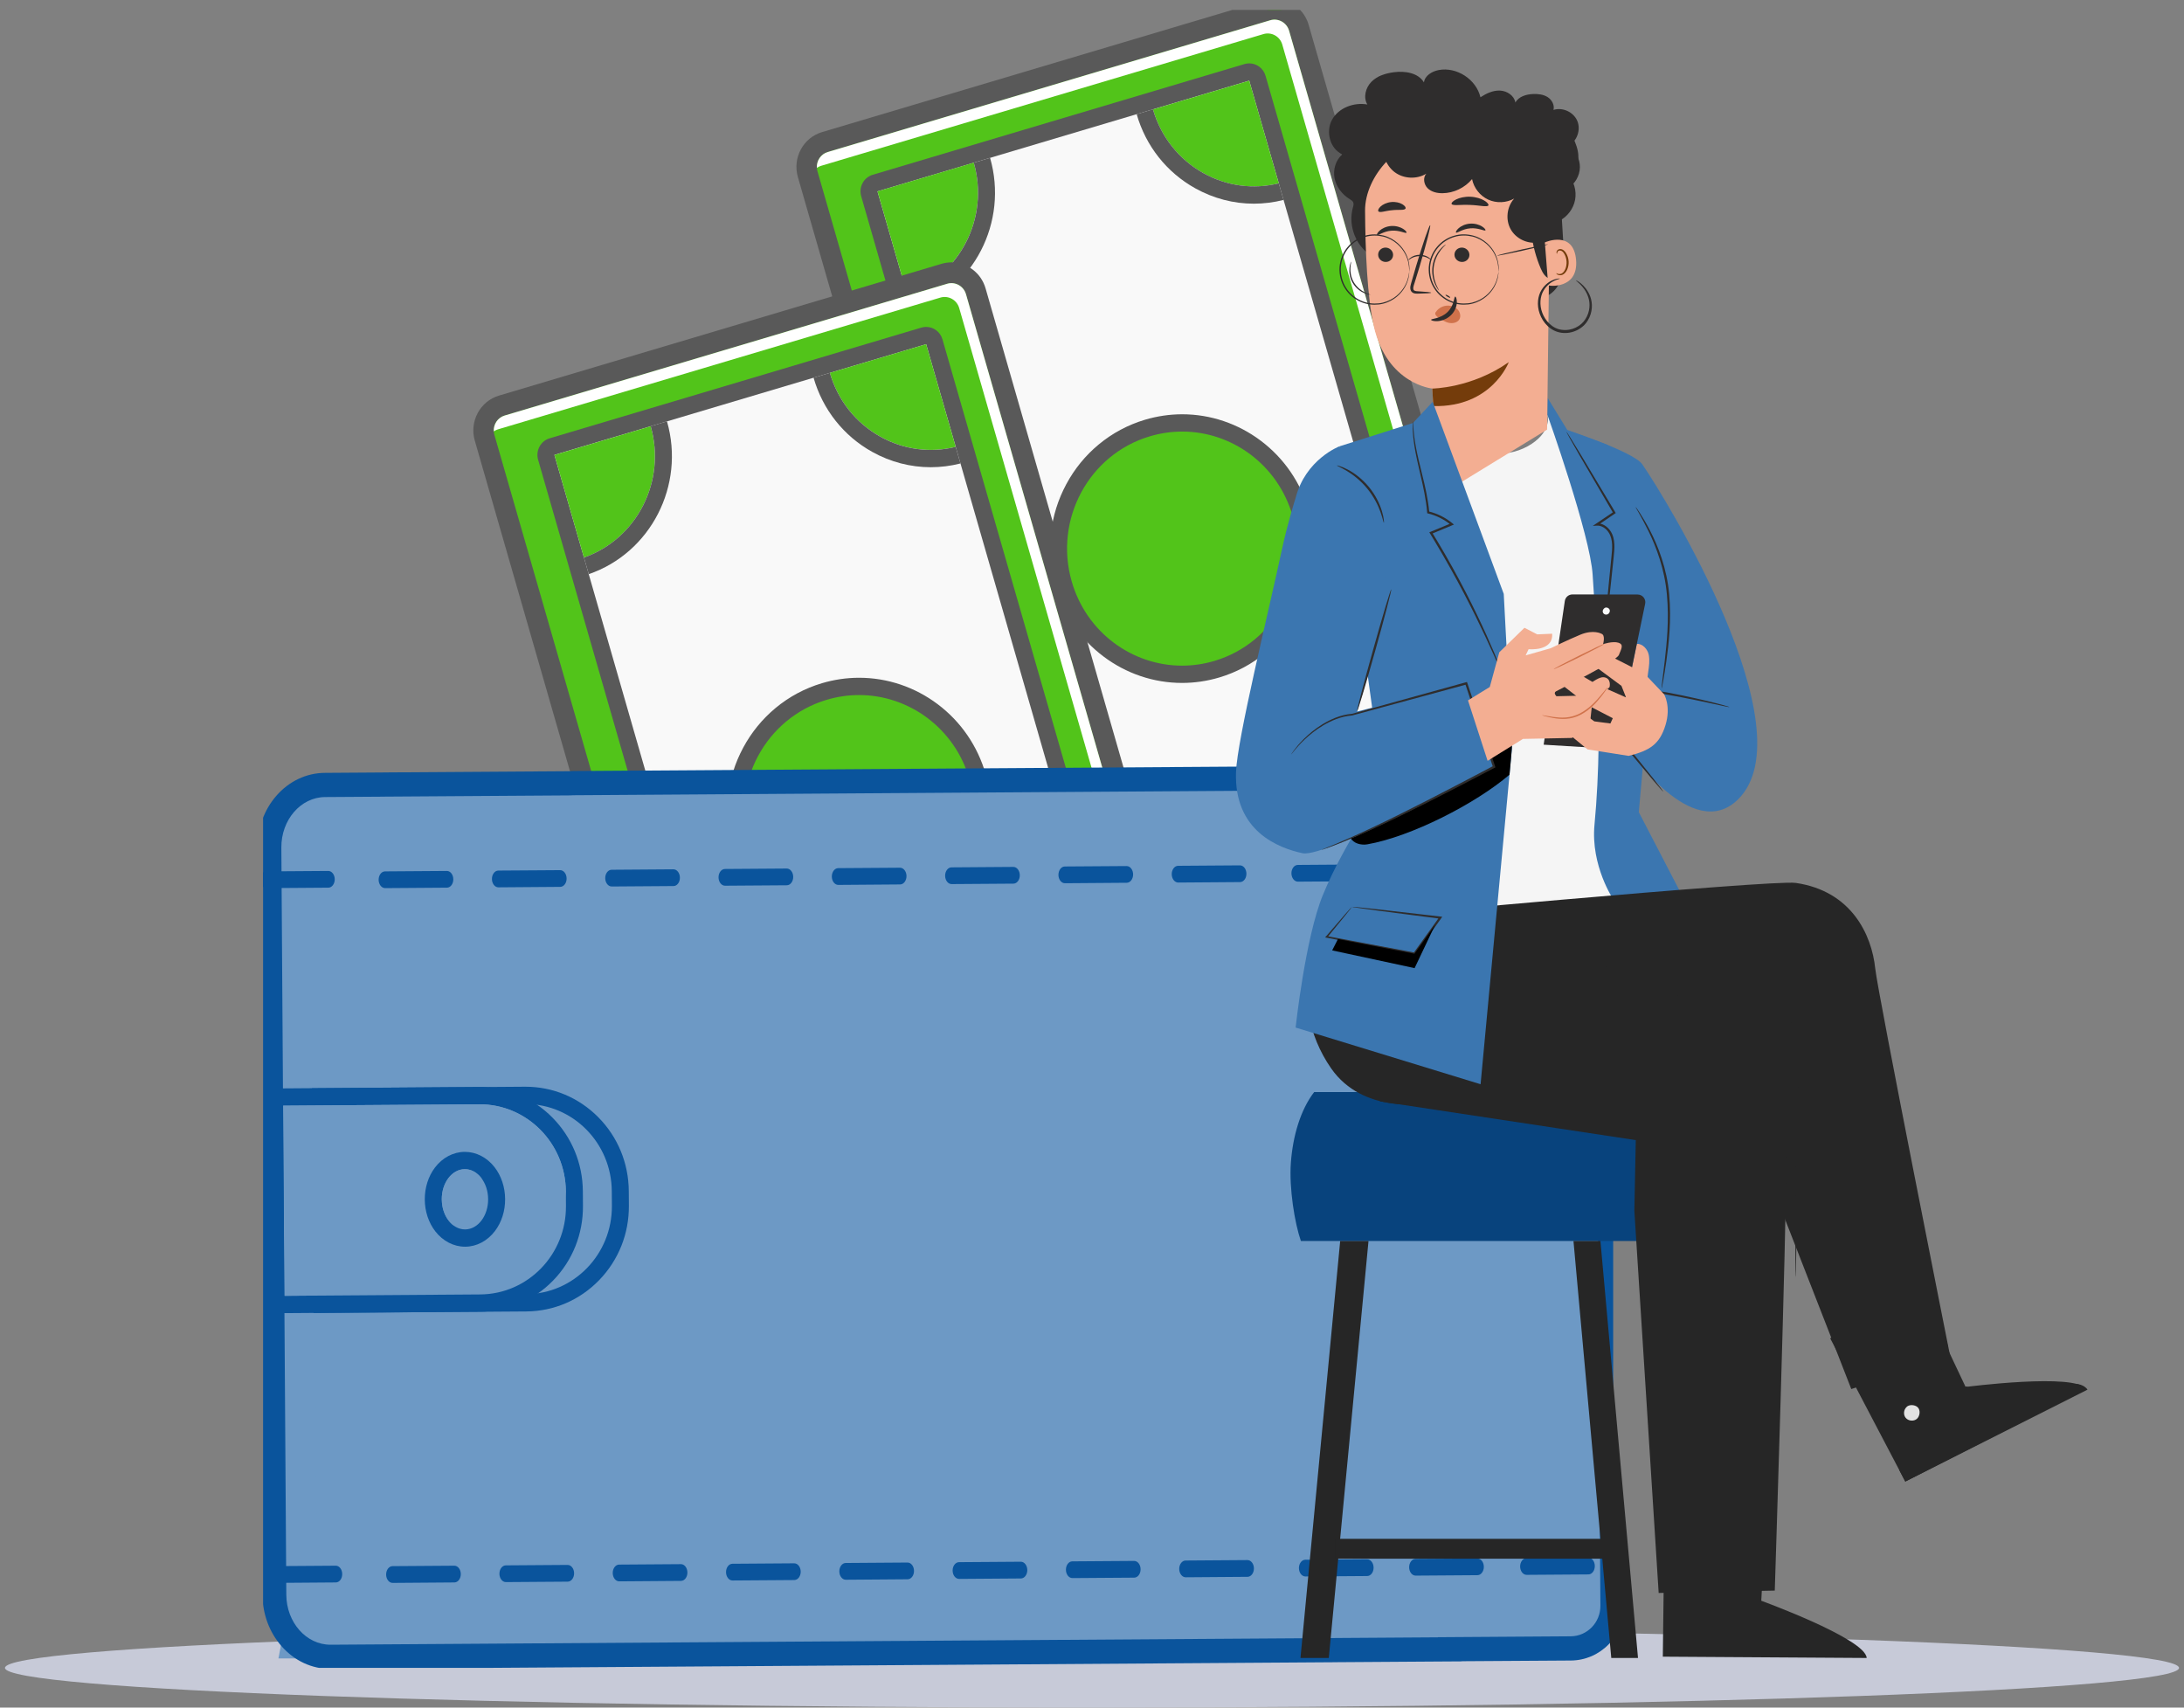 <svg width="220" height="172" viewBox="0 0 220 172" fill="none" xmlns="http://www.w3.org/2000/svg">
<rect x="0" y="0" width="220" height="172" fill="#808080" stroke="none"/>
<path d="M219.5 168C219.5 170.209 170.475 172 110 172C49.525 172 0.5 170.209 0.5 168C0.5 165.791 49.525 164 110 164C170.475 164 219.5 165.791 219.5 168Z" fill="#C7CAD8"/>
<g clip-path="url(#clip0_658_43892)">
<path d="M110.963 164.752C112.957 163.091 114.229 160.567 114.229 157.741C114.229 152.739 110.242 148.684 105.323 148.684C100.404 148.684 96.416 152.739 96.416 157.741C96.416 160.567 97.689 163.091 99.683 164.752C101.37 164.723 103.288 164.707 105.323 164.707C107.357 164.707 109.276 164.723 110.963 164.752Z" fill="#BBF97A"/>
<path d="M92.26 98.144C92.157 98.039 92.157 97.868 92.26 97.763C92.364 97.657 92.532 97.657 92.635 97.763C92.739 97.868 92.739 98.039 92.635 98.144C92.532 98.249 92.364 98.249 92.26 98.144Z" fill="#6C4B41"/>
<path d="M120.763 98.274C120.763 98.446 120.626 98.585 120.457 98.585C120.288 98.585 120.151 98.446 120.151 98.274C120.151 98.102 120.288 97.963 120.457 97.963C120.626 97.963 120.763 98.102 120.763 98.274Z" fill="#6C4B41"/>
<path d="M120.948 87.367C120.998 87.501 120.932 87.651 120.8 87.702C120.668 87.753 120.521 87.685 120.471 87.551C120.421 87.417 120.487 87.267 120.619 87.216C120.75 87.165 120.898 87.233 120.948 87.367Z" fill="#6C4B41"/>
<path d="M119.648 85.162C119.707 85.102 119.67 84.96 119.565 84.798C119.534 84.75 119.534 84.689 119.565 84.641C119.67 84.479 119.707 84.337 119.648 84.277C119.589 84.217 119.449 84.254 119.29 84.361C119.243 84.392 119.182 84.392 119.135 84.361C118.976 84.254 118.836 84.217 118.777 84.277C118.718 84.337 118.755 84.479 118.86 84.641C118.891 84.689 118.891 84.75 118.86 84.798C118.755 84.96 118.718 85.102 118.777 85.162C118.836 85.222 118.976 85.184 119.135 85.078C119.182 85.047 119.243 85.047 119.29 85.078C119.449 85.184 119.589 85.222 119.648 85.162Z" fill="#6C4B41"/>
<path d="M91.291 96.206C91.359 96.206 91.418 96.103 91.449 95.949C91.459 95.903 91.494 95.868 91.538 95.858C91.69 95.826 91.792 95.766 91.792 95.697C91.792 95.628 91.69 95.568 91.538 95.536C91.494 95.526 91.459 95.491 91.449 95.445C91.418 95.291 91.359 95.188 91.291 95.188C91.223 95.188 91.164 95.291 91.132 95.445C91.123 95.491 91.088 95.526 91.043 95.536C90.892 95.568 90.79 95.628 90.79 95.697C90.79 95.766 90.892 95.826 91.043 95.858C91.088 95.868 91.123 95.903 91.132 95.949C91.164 96.103 91.223 96.206 91.291 96.206Z" fill="#6C4B41"/>
<path d="M95.106 80.884C94.984 80.694 95.037 80.439 95.224 80.315C95.411 80.191 95.662 80.245 95.784 80.435C95.906 80.626 95.853 80.88 95.665 81.004C95.478 81.129 95.228 81.075 95.106 80.884Z" fill="#6C4B41"/>
<path d="M93.227 82.709C93.257 82.564 93.397 82.471 93.54 82.502C93.683 82.533 93.774 82.675 93.744 82.821C93.714 82.966 93.573 83.059 93.431 83.028C93.288 82.998 93.196 82.855 93.227 82.709Z" fill="#6C4B41"/>
<path d="M110.308 111.424C109.179 111.424 108.169 110.654 107.853 109.554L81.357 17.535C80.961 16.159 81.741 14.712 83.094 14.308L127.667 1.036C127.901 0.966 128.143 0.93 128.385 0.93C129.514 0.93 130.522 1.699 130.84 2.8L157.335 94.818C157.526 95.484 157.453 96.188 157.123 96.797C156.796 97.407 156.255 97.85 155.599 98.045L111.026 111.319C110.792 111.389 110.55 111.424 110.308 111.424Z" fill="#52C41A"/>
<path d="M128.385 1.975C129.047 1.975 129.657 2.415 129.854 3.095L156.349 95.113C156.586 95.937 156.121 96.802 155.31 97.043L110.737 110.317C110.594 110.36 110.448 110.379 110.306 110.379C109.644 110.379 109.034 109.939 108.837 109.259L82.343 17.243C82.105 16.419 82.57 15.552 83.381 15.311L127.955 2.038C128.098 1.995 128.244 1.975 128.385 1.975ZM128.385 -0.115C128.045 -0.115 127.706 -0.064 127.378 0.034L82.805 13.306C80.908 13.871 79.816 15.901 80.371 17.831L106.867 109.848C107.088 110.619 107.542 111.279 108.177 111.757C108.79 112.216 109.547 112.47 110.306 112.47C110.646 112.47 110.985 112.419 111.315 112.321L155.888 99.047C157.785 98.483 158.875 96.453 158.32 94.524L131.826 2.506C131.603 1.735 131.15 1.076 130.514 0.599C129.901 0.14 129.146 -0.115 128.385 -0.115Z" fill="#595959"/>
<path d="M156.348 95.114L129.853 3.095C129.614 2.271 128.764 1.797 127.955 2.04L83.381 15.312C82.68 15.522 82.24 16.195 82.286 16.908C82.411 16.823 82.545 16.751 82.696 16.707L127.27 3.433C128.079 3.192 128.93 3.663 129.168 4.489L155.663 96.507C155.696 96.618 155.712 96.731 155.719 96.843C156.264 96.476 156.542 95.785 156.348 95.114Z" fill="white"/>
<path d="M112.854 105.099C112.711 105.099 112.569 105.065 112.441 104.993C112.242 104.883 112.094 104.696 112.032 104.474L87.57 19.519C87.437 19.057 87.697 18.575 88.15 18.441L125.597 7.29C125.675 7.266 125.758 7.254 125.838 7.254C125.98 7.254 126.121 7.291 126.248 7.361C126.447 7.472 126.596 7.658 126.66 7.88L151.119 92.834C151.184 93.056 151.158 93.294 151.049 93.497C150.94 93.698 150.757 93.85 150.54 93.915L113.094 105.066C113.015 105.09 112.935 105.099 112.854 105.099Z" fill="#F9F9F9"/>
<path d="M125.838 8.125L150.301 93.078L112.854 104.229L88.392 19.276L125.838 8.125ZM125.84 6.383C125.68 6.383 125.518 6.406 125.358 6.453L87.912 17.604C87.475 17.734 87.108 18.035 86.891 18.44C86.672 18.845 86.622 19.321 86.75 19.765L111.211 104.719C111.43 105.477 112.112 105.971 112.853 105.971C113.013 105.971 113.174 105.948 113.336 105.901L150.781 94.75C151.216 94.62 151.585 94.319 151.802 93.914C152.02 93.508 152.07 93.033 151.944 92.59L127.481 7.635C127.262 6.875 126.58 6.383 125.84 6.383Z" fill="#595959"/>
<path d="M140.602 95.966L150.299 93.079L147.321 82.738C142.005 84.6 139.004 90.421 140.602 95.966Z" fill="#52C41A"/>
<path d="M140.601 95.967C139.004 90.421 142.005 84.6 147.32 82.739L146.84 81.064C140.617 83.199 137.096 89.991 138.958 96.458L140.601 95.967Z" fill="#595959"/>
<path d="M117.462 94.908C115.88 94.027 114.14 93.58 112.384 93.58C111.547 93.58 110.706 93.683 109.875 93.889L112.853 104.229L122.551 101.342C121.755 98.575 119.948 96.29 117.462 94.908Z" fill="#52C41A"/>
<path d="M118.282 93.38C115.543 91.856 112.407 91.449 109.393 92.215L109.876 93.889C110.706 93.683 111.548 93.58 112.385 93.58C114.141 93.58 115.878 94.027 117.462 94.908C119.948 96.29 121.755 98.575 122.551 101.34L124.194 100.852C123.269 97.64 121.17 94.987 118.282 93.38Z" fill="#595959"/>
<path d="M121.229 17.448C123.568 18.749 126.244 19.104 128.816 18.469L125.838 8.127L116.14 11.015C116.936 13.78 118.743 16.065 121.229 17.448Z" fill="#52C41A"/>
<path d="M114.498 11.501C115.423 14.713 117.522 17.366 120.409 18.972C122.248 19.995 124.266 20.516 126.304 20.516C127.303 20.515 128.308 20.389 129.298 20.138L128.817 18.466C126.244 19.101 123.569 18.746 121.231 17.445C118.745 16.062 116.937 13.777 116.14 11.012L114.498 11.501Z" fill="#595959"/>
<path d="M98.091 16.383L88.393 19.272L91.37 29.614C96.687 27.75 99.687 21.927 98.091 16.383Z" fill="#52C41A"/>
<path d="M99.733 15.898L98.091 16.388C99.687 21.932 96.686 27.754 91.37 29.617L91.851 31.289C98.073 29.155 101.595 22.363 99.733 15.898Z" fill="#595959"/>
<path d="M119.074 67.911C116.439 67.911 113.814 67.03 111.682 65.431C109.48 63.776 107.907 61.487 107.135 58.809C105.207 52.111 108.996 45.068 115.582 43.107C116.726 42.766 117.904 42.594 119.085 42.594C121.72 42.594 124.345 43.474 126.476 45.073C128.679 46.727 130.252 49.016 131.023 51.696C131.957 54.939 131.594 58.359 129.997 61.326C128.401 64.291 125.768 66.448 122.577 67.398C121.434 67.738 120.255 67.911 119.074 67.911Z" fill="#52C41A"/>
<path d="M119.085 43.47C124.099 43.47 128.721 46.806 130.202 51.947C132 58.193 128.479 64.741 122.336 66.57C121.249 66.894 120.154 67.048 119.074 67.048C114.061 67.048 109.438 63.712 107.957 58.571C106.159 52.325 109.681 45.779 115.822 43.949C116.91 43.626 118.007 43.47 119.085 43.47ZM119.085 41.728C117.823 41.728 116.564 41.915 115.342 42.277C113.619 42.792 112.047 43.632 110.667 44.778C109.335 45.885 108.239 47.227 107.411 48.769C106.582 50.309 106.062 51.971 105.864 53.709C105.659 55.508 105.811 57.309 106.315 59.061C107.14 61.924 108.82 64.37 111.175 66.138C112.306 66.988 113.557 67.647 114.89 68.099C116.244 68.557 117.652 68.789 119.074 68.789C120.337 68.789 121.597 68.604 122.817 68.241C124.539 67.728 126.112 66.887 127.493 65.741C128.824 64.633 129.92 63.292 130.749 61.751C131.577 60.209 132.098 58.548 132.296 56.811C132.501 55.01 132.349 53.209 131.846 51.458C131.02 48.595 129.34 46.148 126.986 44.38C125.853 43.531 124.603 42.87 123.269 42.418C121.915 41.96 120.508 41.728 119.085 41.728Z" fill="#595959"/>
<path d="M77.762 137.963C76.634 137.963 75.623 137.193 75.307 136.093L48.811 44.074C48.415 42.698 49.195 41.251 50.548 40.847L95.121 27.575C95.356 27.505 95.597 27.469 95.84 27.469C96.968 27.469 97.977 28.238 98.294 29.339L124.789 121.357C124.98 122.024 124.907 122.727 124.577 123.336C124.251 123.946 123.71 124.389 123.053 124.584L78.481 137.858C78.246 137.928 78.005 137.963 77.762 137.963Z" fill="#52C41A"/>
<path d="M95.839 28.518C96.501 28.518 97.111 28.958 97.308 29.638L123.803 121.656C124.04 122.48 123.575 123.345 122.764 123.586L78.192 136.86C78.048 136.903 77.903 136.922 77.76 136.922C77.099 136.922 76.488 136.482 76.292 135.802L49.797 43.786C49.56 42.961 50.025 42.095 50.836 41.854L95.41 28.581C95.552 28.538 95.698 28.518 95.839 28.518ZM95.839 26.428C95.499 26.428 95.16 26.479 94.832 26.577L50.259 39.849C48.362 40.414 47.27 42.444 47.825 44.374L74.321 136.391C74.542 137.162 74.997 137.822 75.631 138.3C76.244 138.759 77.001 139.013 77.76 139.013C78.101 139.013 78.44 138.962 78.769 138.864L123.342 125.59C125.239 125.026 126.329 122.996 125.775 121.067L99.28 29.049C99.057 28.278 98.605 27.619 97.969 27.142C97.356 26.683 96.6 26.428 95.839 26.428Z" fill="#595959"/>
<path d="M123.803 121.657L97.308 29.638C97.07 28.814 96.219 28.34 95.41 28.583L50.836 41.855C50.135 42.065 49.696 42.738 49.742 43.451C49.866 43.365 50.001 43.294 50.151 43.25L94.725 29.976C95.535 29.735 96.385 30.206 96.624 31.032L123.118 123.05C123.151 123.161 123.167 123.274 123.174 123.386C123.719 123.019 123.997 122.328 123.803 121.657Z" fill="white"/>
<path d="M80.309 131.644C80.166 131.644 80.024 131.61 79.897 131.538C79.697 131.428 79.549 131.241 79.487 131.019L55.025 46.064C54.892 45.602 55.152 45.12 55.605 44.986L93.052 33.835C93.13 33.811 93.213 33.799 93.293 33.799C93.435 33.799 93.576 33.836 93.703 33.906C93.902 34.017 94.051 34.203 94.115 34.425L118.574 119.379C118.639 119.601 118.614 119.839 118.504 120.042C118.395 120.243 118.212 120.395 117.995 120.46L80.549 131.611C80.47 131.634 80.39 131.644 80.309 131.644Z" fill="#F9F9F9"/>
<path d="M93.293 34.669L117.756 119.623L80.309 130.774L55.847 45.821L93.293 34.669ZM93.295 32.928C93.135 32.928 92.974 32.951 92.813 32.998L55.367 44.149C54.93 44.279 54.563 44.58 54.346 44.985C54.128 45.39 54.077 45.866 54.205 46.31L78.666 131.264C78.885 132.022 79.567 132.516 80.308 132.516C80.468 132.516 80.629 132.493 80.79 132.446L118.236 121.295C118.671 121.165 119.04 120.864 119.257 120.459C119.475 120.053 119.525 119.578 119.399 119.135L94.936 34.18C94.717 33.42 94.035 32.928 93.295 32.928Z" fill="#595959"/>
<path d="M108.056 122.509L117.753 119.622L114.775 109.281C109.46 111.143 106.459 116.964 108.056 122.509Z" fill="#52C41A"/>
<path d="M108.056 122.51C106.459 116.964 109.46 111.143 114.776 109.282L114.296 107.607C108.073 109.742 104.551 116.534 106.413 123.001L108.056 122.51Z" fill="#595959"/>
<path d="M84.916 121.453C83.334 120.572 81.594 120.125 79.838 120.125C79.001 120.125 78.16 120.228 77.329 120.434L80.307 130.774L90.006 127.886C89.21 125.12 87.402 122.835 84.916 121.453Z" fill="#52C41A"/>
<path d="M85.737 119.927C82.998 118.403 79.861 117.996 76.848 118.762L77.331 120.436C78.16 120.23 79.002 120.127 79.839 120.127C81.595 120.127 83.332 120.574 84.916 121.455C87.402 122.837 89.21 125.122 90.006 127.887L91.648 127.399C90.723 124.187 88.624 121.533 85.737 119.927Z" fill="#595959"/>
<path d="M88.683 43.989C91.022 45.29 93.698 45.645 96.27 45.01L93.292 34.668L83.594 37.556C84.39 40.321 86.198 42.606 88.683 43.989Z" fill="#52C41A"/>
<path d="M81.952 38.046C82.877 41.258 84.976 43.911 87.863 45.517C89.702 46.54 91.72 47.061 93.758 47.061C94.757 47.06 95.762 46.934 96.752 46.683L96.271 45.011C93.698 45.646 91.023 45.291 88.685 43.99C86.199 42.607 84.392 40.322 83.594 37.557L81.952 38.046Z" fill="#595959"/>
<path d="M65.545 42.934L55.848 45.823L58.824 56.164C64.141 54.301 67.141 48.477 65.545 42.934Z" fill="#52C41A"/>
<path d="M67.187 42.441L65.545 42.931C67.141 48.475 64.14 54.297 58.824 56.16L59.306 57.832C65.527 55.698 69.049 48.907 67.187 42.441Z" fill="#595959"/>
<path d="M86.529 94.456C83.894 94.456 81.269 93.575 79.137 91.976C76.935 90.321 75.362 88.032 74.59 85.354C72.662 78.656 76.451 71.613 83.037 69.652C84.18 69.311 85.359 69.139 86.54 69.139C89.174 69.139 91.8 70.019 93.93 71.618C96.134 73.272 97.707 75.561 98.477 78.241C99.411 81.484 99.048 84.904 97.452 87.871C95.856 90.836 93.222 92.993 90.031 93.943C88.888 94.283 87.71 94.456 86.529 94.456Z" fill="#52C41A"/>
<path d="M86.539 70.009C91.553 70.009 96.175 73.345 97.656 78.487C99.454 84.732 95.933 91.28 89.79 93.109C88.704 93.433 87.608 93.587 86.528 93.587C81.515 93.587 76.892 90.251 75.411 85.11C73.613 78.864 77.135 72.318 83.277 70.488C84.364 70.165 85.461 70.009 86.539 70.009ZM86.539 68.268C85.277 68.268 84.018 68.454 82.797 68.816C81.073 69.331 79.501 70.171 78.121 71.317C76.789 72.424 75.694 73.766 74.865 75.308C74.036 76.848 73.516 78.51 73.318 80.248C73.113 82.047 73.265 83.848 73.769 85.6C74.594 88.463 76.274 90.909 78.629 92.677C79.76 93.527 81.011 94.186 82.344 94.638C83.698 95.096 85.106 95.328 86.528 95.328C87.791 95.328 89.051 95.143 90.271 94.78C91.993 94.267 93.566 93.426 94.947 92.28C96.279 91.173 97.374 89.831 98.203 88.29C99.031 86.749 99.552 85.087 99.75 83.35C99.955 81.549 99.803 79.748 99.3 77.997C98.474 75.134 96.794 72.688 94.44 70.919C93.307 70.07 92.057 69.409 90.723 68.957C89.369 68.499 87.962 68.268 86.539 68.268Z" fill="#595959"/>
<g opacity="1">
<path d="M33.286 166.883C30.197 166.883 27.662 164.085 27.64 160.645L27.143 85.377C27.132 83.728 27.692 82.165 28.718 80.979C29.78 79.753 31.209 79.073 32.742 79.064L38.599 79.025C38.627 79.022 38.656 79.022 38.684 79.021L57.425 78.897C57.439 78.895 57.449 78.894 57.463 78.894C57.532 78.888 57.62 78.882 57.721 78.88L157.675 78.217C159.982 78.217 161.872 80.125 161.887 82.471L162.41 161.725C162.418 162.87 161.986 163.948 161.197 164.762C160.406 165.577 159.351 166.029 158.226 166.036L146.052 166.118V166.13L134.555 166.207C134.527 166.209 134.497 166.21 134.47 166.21L33.286 166.883Z" fill="#6D99C5"/>
<path d="M160.689 82.484C160.677 80.792 159.319 79.432 157.657 79.442L142.34 79.542C143.628 79.883 144.584 81.066 144.594 82.484L144.921 134.916C144.979 144.41 138.801 152.797 129.809 155.346C113.494 159.967 83.002 164.605 28.906 162.521L28.048 167.047H147.724L148.003 164.89L158.218 164.824C159.882 164.813 161.223 163.431 161.211 161.739L160.689 82.484Z" fill="#6D99C5"/>
<path d="M31.921 161.687L31.423 86.421C31.405 83.627 33.378 81.349 35.83 81.332L41.726 81.294C41.743 81.294 41.758 81.291 41.774 81.291L60.55 81.165C60.637 81.16 60.722 81.15 60.81 81.15L159.943 80.491C159.387 79.844 158.568 79.435 157.655 79.442L57.729 80.105C57.641 80.106 57.556 80.116 57.469 80.12L38.691 80.246C38.675 80.246 38.66 80.248 38.644 80.248L32.748 80.288C30.296 80.303 28.323 82.582 28.342 85.376L28.84 160.644C28.857 163.437 30.86 165.686 33.312 165.669L33.667 165.667C32.616 164.75 31.931 163.311 31.921 161.687Z" fill="#6D99C5"/>
<path d="M32.287 110.485L52.936 110.34C55.472 110.34 57.861 111.341 59.662 113.157C61.464 114.976 62.465 117.399 62.484 119.981L62.493 121.455C62.511 124.049 61.535 126.493 59.743 128.34C57.953 130.187 55.563 131.215 53.012 131.231L32.431 131.379L32.287 110.485Z" fill="#6D99C5"/>
<path d="M52.936 111.203C57.709 111.201 61.593 115.119 61.627 119.981L61.638 121.453C61.67 126.335 57.806 130.321 53.005 130.355L33.281 130.496L33.15 111.342L52.874 111.203H52.936ZM52.936 109.461V111.203V109.461C52.912 109.461 52.886 109.461 52.861 109.461L33.138 109.602L31.425 109.614L31.437 111.354L31.569 130.508L31.581 132.249L33.294 132.236L53.017 132.097C55.796 132.076 58.402 130.958 60.354 128.944C62.305 126.932 63.368 124.268 63.349 121.442L63.339 119.969C63.319 117.156 62.228 114.515 60.266 112.534C58.303 110.552 55.7 109.461 52.936 109.461Z" fill="#0A549C"/>
<path d="M27.66 110.51L48.309 110.365C50.846 110.365 53.234 111.365 55.035 113.183C56.837 115.002 57.838 117.425 57.857 120.006L57.867 121.481C57.903 126.836 53.651 131.222 48.385 131.26L27.804 131.404L27.66 110.51Z" fill="#6D99C5"/>
<path d="M48.309 111.229C53.081 111.229 56.967 115.147 57 120.008L57.01 121.481C57.044 126.363 53.179 130.348 48.379 130.383L28.653 130.522L28.522 111.369L48.247 111.23C48.267 111.229 48.288 111.229 48.309 111.229ZM48.309 109.488V111.229V109.488H48.235L28.509 109.629L26.798 109.64L26.81 111.382L26.942 130.534L26.953 132.276L28.665 132.264L48.391 132.124C51.169 132.104 53.774 130.984 55.726 128.972C57.677 126.96 58.742 124.294 58.723 121.468L58.712 119.995C58.693 117.182 57.601 114.543 55.638 112.559C53.677 110.579 51.073 109.488 48.309 109.488Z" fill="#0A549C"/>
<path d="M57.001 120.007C56.967 115.125 53.048 111.196 48.247 111.231L28.523 111.369L28.53 112.414L28.655 130.524L31.394 130.503L31.279 113.859C31.273 113.05 31.914 112.389 32.708 112.384L48.247 112.275C53.048 112.24 56.968 116.171 57.001 121.052L57.005 121.77C57.008 121.674 57.012 121.578 57.01 121.481L57.001 120.007Z" fill="#6D99C5"/>
<path d="M46.829 117.765C48.112 117.765 49.16 119.113 49.171 120.783C49.182 122.46 48.147 123.825 46.857 123.835H46.844C45.561 123.835 44.513 122.487 44.502 120.816C44.49 119.14 45.527 117.775 46.815 117.765H46.829ZM46.829 116.023H46.803C45.658 116.032 44.57 116.607 43.814 117.602C43.146 118.485 42.782 119.631 42.789 120.828C42.797 122.021 43.176 123.159 43.852 124.03C44.614 125.012 45.705 125.575 46.844 125.575H46.87C48.014 125.567 49.103 124.992 49.857 123.997C50.527 123.115 50.892 121.969 50.882 120.77C50.874 119.577 50.497 118.44 49.82 117.568C49.058 116.586 47.968 116.023 46.829 116.023Z" fill="#0A549C"/>
<path d="M45.187 121.513C45.175 119.837 46.211 118.47 47.5 118.462C47.891 118.459 48.26 118.582 48.585 118.801C48.153 118.163 47.521 117.76 46.816 117.766C45.526 117.775 44.49 119.141 44.502 120.816C44.51 121.984 45.026 122.992 45.773 123.494C45.413 122.965 45.192 122.274 45.187 121.513Z" fill="#6D99C5"/>
<path d="M39.538 157.751L45.764 157.707C46.122 157.704 46.415 158.079 46.418 158.546C46.422 159.012 46.133 159.39 45.775 159.392L39.551 159.439C39.193 159.442 38.898 159.065 38.896 158.601C38.893 158.135 39.18 157.754 39.538 157.751Z" fill="#0A549C"/>
<path d="M27.593 157.751L33.819 157.707C34.177 157.704 34.47 158.079 34.472 158.546C34.476 159.012 34.188 159.39 33.83 159.392L27.605 159.439C27.247 159.442 26.953 159.065 26.95 158.601C26.948 158.135 27.235 157.754 27.593 157.751Z" fill="#0A549C"/>
<path d="M50.951 157.673L57.176 157.629C57.534 157.626 57.828 158.001 57.831 158.467C57.834 158.932 57.546 159.311 57.188 159.314L50.962 159.358C50.604 159.361 50.311 158.986 50.309 158.52C50.305 158.055 50.593 157.676 50.951 157.673Z" fill="#0A549C"/>
<path d="M62.364 157.595L68.59 157.551C68.948 157.548 69.241 157.923 69.244 158.389C69.248 158.855 68.959 159.233 68.601 159.236L62.377 159.283C62.019 159.286 61.724 158.909 61.722 158.444C61.719 157.978 62.007 157.598 62.364 157.595Z" fill="#0A549C"/>
<path d="M73.778 157.511L80.002 157.467C80.36 157.464 80.654 157.839 80.657 158.305C80.66 158.771 80.372 159.149 80.014 159.152L73.788 159.196C73.43 159.199 73.138 158.824 73.135 158.359C73.131 157.893 73.42 157.514 73.778 157.511Z" fill="#0A549C"/>
<path d="M85.191 157.433L91.416 157.389C91.774 157.386 92.067 157.761 92.07 158.227C92.074 158.693 91.785 159.072 91.427 159.074L85.203 159.121C84.845 159.123 84.55 158.748 84.548 158.282C84.545 157.816 84.832 157.435 85.191 157.433Z" fill="#0A549C"/>
<path d="M96.604 157.351L102.828 157.307C103.186 157.304 103.48 157.679 103.483 158.145C103.486 158.611 103.198 158.989 102.84 158.992L96.615 159.037C96.257 159.039 95.964 158.664 95.961 158.199C95.957 157.733 96.246 157.354 96.604 157.351Z" fill="#0A549C"/>
<path d="M108.016 157.269L114.242 157.225C114.6 157.222 114.892 157.597 114.895 158.063C114.899 158.528 114.61 158.907 114.252 158.91L108.028 158.954C107.67 158.957 107.376 158.582 107.373 158.116C107.37 157.651 107.658 157.27 108.016 157.269Z" fill="#0A549C"/>
<path d="M119.43 157.185L125.655 157.14C126.014 157.138 126.307 157.513 126.31 157.979C126.314 158.445 126.025 158.823 125.667 158.826L119.44 158.873C119.082 158.875 118.789 158.499 118.786 158.034C118.782 157.568 119.072 157.187 119.43 157.185Z" fill="#0A549C"/>
<path d="M131.487 157.105L137.712 157.061C138.07 157.058 138.363 157.433 138.366 157.899C138.37 158.365 138.081 158.743 137.725 158.746L131.499 158.791C131.141 158.793 130.847 158.418 130.844 157.953C130.841 157.487 131.129 157.107 131.487 157.105Z" fill="#0A549C"/>
<path d="M142.591 157.021L148.817 156.977C149.174 156.974 149.467 157.349 149.471 157.815C149.474 158.28 149.186 158.659 148.828 158.662L142.604 158.706C142.244 158.709 141.951 158.334 141.947 157.867C141.945 157.403 142.232 157.023 142.591 157.021Z" fill="#0A549C"/>
<path d="M153.771 156.943L159.997 156.898C160.354 156.896 160.646 157.271 160.65 157.737C160.653 158.202 160.366 158.581 160.008 158.584L153.782 158.628C153.424 158.631 153.131 158.255 153.127 157.789C153.124 157.325 153.412 156.945 153.771 156.943Z" fill="#0A549C"/>
<path d="M38.783 87.771L45.009 87.727C45.367 87.724 45.66 88.099 45.663 88.565C45.667 89.031 45.379 89.409 45.021 89.412L38.795 89.457C38.438 89.459 38.145 89.084 38.141 88.619C38.138 88.153 38.425 87.773 38.783 87.771Z" fill="#0A549C"/>
<path d="M26.839 87.771L33.064 87.727C33.422 87.724 33.716 88.099 33.719 88.565C33.721 89.031 33.434 89.409 33.076 89.412L26.85 89.457C26.492 89.459 26.199 89.084 26.197 88.619C26.192 88.153 26.481 87.773 26.839 87.771Z" fill="#0A549C"/>
<path d="M50.197 87.689L56.422 87.647C56.78 87.644 57.073 88.019 57.076 88.485C57.08 88.951 56.791 89.329 56.433 89.33L50.207 89.377C49.851 89.38 49.556 89.005 49.554 88.539C49.551 88.073 49.839 87.692 50.197 87.689Z" fill="#0A549C"/>
<path d="M61.609 87.607L67.834 87.562C68.192 87.56 68.485 87.935 68.488 88.401C68.492 88.867 68.204 89.245 67.847 89.248L61.621 89.293C61.263 89.295 60.97 88.919 60.966 88.455C60.963 87.989 61.251 87.609 61.609 87.607Z" fill="#0A549C"/>
<path d="M73.023 87.528L79.248 87.484C79.606 87.482 79.899 87.857 79.902 88.323C79.906 88.788 79.617 89.167 79.259 89.17L73.034 89.214C72.677 89.216 72.383 88.841 72.38 88.375C72.377 87.91 72.665 87.53 73.023 87.528Z" fill="#0A549C"/>
<path d="M84.435 87.445L90.659 87.402C91.017 87.4 91.311 87.775 91.314 88.241C91.317 88.707 91.029 89.083 90.671 89.086L84.446 89.133C84.088 89.136 83.795 88.759 83.792 88.295C83.788 87.829 84.077 87.448 84.435 87.445Z" fill="#0A549C"/>
<path d="M95.848 87.365L102.074 87.32C102.432 87.318 102.724 87.693 102.727 88.159C102.731 88.624 102.442 89.003 102.084 89.006L95.86 89.05C95.502 89.052 95.208 88.677 95.205 88.211C95.202 87.746 95.49 87.367 95.848 87.365Z" fill="#0A549C"/>
<path d="M107.262 87.277L113.486 87.234C113.844 87.232 114.138 87.607 114.141 88.073C114.144 88.539 113.856 88.915 113.498 88.918L107.273 88.965C106.915 88.968 106.622 88.591 106.619 88.127C106.615 87.66 106.904 87.28 107.262 87.277Z" fill="#0A549C"/>
<path d="M118.675 87.208L124.899 87.164C125.259 87.161 125.552 87.536 125.554 88.003C125.558 88.469 125.271 88.847 124.912 88.849L118.687 88.895C118.329 88.896 118.035 88.521 118.032 88.056C118.03 87.59 118.317 87.211 118.675 87.208Z" fill="#0A549C"/>
<path d="M130.732 87.12L136.957 87.076C137.315 87.073 137.608 87.448 137.611 87.914C137.615 88.379 137.328 88.758 136.97 88.761L130.744 88.805C130.386 88.808 130.093 88.433 130.089 87.967C130.086 87.502 130.374 87.121 130.732 87.12Z" fill="#0A549C"/>
<path d="M141.837 87.039L148.063 86.996C148.42 86.993 148.713 87.368 148.717 87.835C148.719 88.301 148.432 88.679 148.075 88.68L141.85 88.727C141.49 88.73 141.197 88.355 141.195 87.888C141.19 87.422 141.479 87.042 141.837 87.039Z" fill="#0A549C"/>
<path d="M153.018 86.961L159.244 86.918C159.6 86.915 159.893 87.29 159.897 87.757C159.9 88.223 159.612 88.6 159.254 88.602L153.03 88.649C152.671 88.651 152.378 88.276 152.375 87.81C152.371 87.344 152.658 86.963 153.018 86.961Z" fill="#0A549C"/>
<path d="M157.677 79.438C159.331 79.438 160.676 80.795 160.688 82.48L161.212 161.736C161.224 163.428 159.884 164.808 158.219 164.819L144.845 164.909V164.921L134.51 164.99C134.493 164.99 134.478 164.993 134.462 164.993L33.313 165.666H33.286C30.846 165.666 28.858 163.421 28.841 160.638L28.342 85.371C28.323 82.578 30.297 80.3 32.749 80.284L38.646 80.245C38.661 80.245 38.678 80.242 38.693 80.242L57.47 80.117C57.557 80.111 57.642 80.103 57.73 80.102L157.655 79.438H157.677ZM157.677 77H157.641L57.714 77.663C57.576 77.665 57.458 77.674 57.379 77.68L38.678 77.804C38.634 77.804 38.595 77.805 38.561 77.807L32.734 77.847C30.856 77.859 29.11 78.687 27.821 80.175C26.599 81.587 25.933 83.438 25.945 85.389L26.442 160.655C26.454 162.598 27.142 164.433 28.373 165.826C29.672 167.295 31.417 168.104 33.286 168.104H33.331L134.48 167.43C134.523 167.43 134.56 167.429 134.594 167.427L144.863 167.358L147.257 167.343V167.329L158.234 167.258C159.679 167.248 161.036 166.666 162.051 165.621C163.066 164.574 163.619 163.189 163.609 161.719L163.086 82.464C163.075 81.002 162.507 79.629 161.487 78.598C160.467 77.568 159.115 77 157.677 77Z" fill="#0A549C"/>
</g>
</g>
<g clip-path="url(#clip1_658_43892)">
<path d="M132.379 110C131.006 111.782 130.229 114.417 130.032 117.125C129.846 119.687 130.418 123.211 131.042 125H165.472C166.097 123.211 166.154 119.687 165.964 117.125C165.775 114.417 164.994 111.782 163.621 110H132.379ZM134.125 123.063L129.5 167H132.836L137.266 123.063H134.125ZM158.278 123.063L163.164 167H166.5L161.361 123.063H158.278ZM133.611 154.987L133.097 157.031H163.931L162.903 154.987H133.611Z" fill="#08437D"/>
</g>
<path d="M135 125H137.853L133.853 167H131L135 125Z" fill="#262626"/>
<path d="M161.216 125H158.5L162.308 167H165L161.216 125Z" fill="#262626"/>
<rect x="134.5" y="155" width="28" height="2" fill="#262626"/>
<path d="M167.087 93.907C166.371 90.2 164.073 77.721 164.075 75.199C164.076 74.782 164.723 73.485 164.841 73.087C165.511 70.835 167.849 62.549 167.323 58.181C166.904 54.69 163.95 50.221 163.064 47.835C162.647 46.712 159.329 45.553 158.223 45.092L155.87 41.769C155.87 41.769 156.381 43.313 154.303 44.7C153.19 45.443 151.848 45.764 150.512 45.705C147.577 45.573 145.2 44.165 143.59 42.299L143.203 42.599C135.607 45.049 135.689 45.064 134.229 45.678C132.351 46.468 138.301 65.743 138.301 65.743C138.301 65.743 141.816 78.757 139.921 82.789C138.854 85.06 135.263 88.811 134.353 90.922C134.353 90.922 132.771 93.134 132.74 93.689C132.71 94.245 142.095 98.309 149.503 98.72C163.212 99.481 167.087 93.907 167.087 93.907Z" fill="#F5F5F5"/>
<path d="M164.247 70.33C164.232 70.326 164.265 70.086 164.338 69.656C164.417 69.228 164.507 68.603 164.592 67.831C164.682 67.058 164.739 66.133 164.754 65.106C164.756 64.079 164.708 62.95 164.575 61.772C164.433 60.594 164.219 59.484 163.979 58.485C163.728 57.488 163.46 56.602 163.194 55.871C162.933 55.138 162.7 54.552 162.525 54.153C162.355 53.752 162.268 53.527 162.282 53.52C162.296 53.513 162.411 53.725 162.608 54.116C162.808 54.505 163.064 55.084 163.347 55.814C163.634 56.543 163.921 57.431 164.186 58.433C164.438 59.437 164.662 60.557 164.805 61.745C164.94 62.933 164.98 64.074 164.967 65.109C164.94 66.145 164.866 67.076 164.755 67.851C164.648 68.626 164.533 69.249 164.426 69.674C164.326 70.1 164.263 70.333 164.247 70.33Z" fill="#2F2D2D"/>
<path d="M155.87 41.771L155.891 40.074L157.885 43.324L161.947 44.821C163.224 46.293 167.363 62.862 166.526 65.602L165.081 81.804L170.198 91.66L162.53 90.62C162.53 90.62 160.222 87.221 160.618 83.071C161.622 72.561 160.584 60.573 160.432 57.918C160.204 53.921 155.87 41.771 155.87 41.771Z" fill="#3B76B0"/>
<path d="M157.885 43.324C157.885 43.324 164.552 45.504 165.426 46.76C167.803 50.175 182.112 73.541 175.088 80.509C170.486 85.074 164.024 75.444 164.024 75.444L157.885 43.324Z" fill="#3B76B0"/>
<path d="M174.229 71.225C174.225 71.239 174.011 71.2 173.621 71.118C173.196 71.026 172.638 70.906 171.96 70.76C170.547 70.463 168.567 70.043 166.297 69.703L166.418 69.632C166.199 70.196 165.971 70.78 165.738 71.378C165.156 72.856 164.605 74.253 164.122 75.482L164.105 75.378C165.119 76.644 165.979 77.717 166.614 78.508C166.896 78.872 167.128 79.17 167.31 79.404C167.469 79.614 167.549 79.73 167.54 79.737C167.532 79.744 167.434 79.642 167.26 79.446C167.066 79.221 166.819 78.935 166.518 78.587C165.868 77.808 164.985 76.754 163.945 75.51L163.906 75.464L163.929 75.406C164.406 74.176 164.948 72.775 165.523 71.293C165.757 70.696 165.986 70.112 166.207 69.549L166.24 69.465L166.328 69.478C168.613 69.83 170.585 70.279 171.993 70.616C172.696 70.786 173.256 70.933 173.64 71.04C174.024 71.146 174.232 71.212 174.229 71.225Z" fill="#2F2D2D"/>
<path d="M167.376 69.354C167.36 69.352 167.385 69.086 167.443 68.608C167.507 68.092 167.591 67.41 167.692 66.587C167.884 64.883 168.151 62.507 167.912 59.902C167.685 57.292 166.814 55.05 166.065 53.514C165.689 52.743 165.35 52.137 165.113 51.718C164.877 51.3 164.742 51.071 164.757 51.061C164.763 51.056 164.806 51.109 164.88 51.212C164.954 51.315 165.06 51.469 165.19 51.672C165.451 52.077 165.814 52.674 166.211 53.441C167.003 54.966 167.912 57.234 168.142 59.881C168.384 62.518 168.088 64.906 167.854 66.608C167.734 67.461 167.615 68.147 167.532 68.622C167.447 69.096 167.392 69.357 167.376 69.354Z" fill="#2F2D2D"/>
<path d="M161.366 66.576C161.358 66.576 161.36 66.483 161.37 66.308C161.385 66.109 161.403 65.856 161.426 65.544C161.488 64.851 161.573 63.901 161.676 62.739C161.791 61.546 161.926 60.139 162.077 58.581C162.154 57.799 162.236 56.978 162.32 56.127C162.363 55.702 162.41 55.272 162.39 54.843C162.37 54.416 162.279 53.982 162.04 53.627C161.772 53.219 161.324 52.916 160.863 52.945L160.443 52.971L160.793 52.735C161.398 52.326 161.986 51.93 162.547 51.551L162.513 51.699C161.141 49.344 159.952 47.305 159.089 45.824C158.684 45.111 158.356 44.534 158.113 44.109C158.012 43.923 157.929 43.77 157.861 43.645C157.806 43.539 157.779 43.482 157.785 43.478C157.79 43.475 157.828 43.526 157.894 43.626C157.971 43.746 158.065 43.892 158.178 44.071C158.435 44.488 158.781 45.054 159.21 45.753C160.091 47.223 161.303 49.248 162.705 51.587L162.758 51.676L162.671 51.735C162.112 52.115 161.526 52.514 160.922 52.925L160.851 52.715C161.42 52.681 161.934 53.045 162.232 53.499C162.503 53.903 162.599 54.383 162.619 54.832C162.64 55.286 162.589 55.726 162.546 56.15C162.456 57 162.371 57.82 162.288 58.603C162.12 60.159 161.967 61.565 161.839 62.756C161.705 63.914 161.596 64.863 161.516 65.553C161.475 65.863 161.442 66.115 161.416 66.313C161.391 66.486 161.374 66.577 161.366 66.576Z" fill="#2F2D2D"/>
<path d="M193.54 130.262L198 139.702C198 139.702 209.138 138.258 210.135 139.924L191.925 149.231L184.358 134.801L193.54 130.262Z" fill="#262626"/>
<path d="M192.059 141.721C191.751 141.995 191.708 142.512 191.975 142.825C192.241 143.138 192.778 143.186 193.09 142.917C193.403 142.649 193.474 142.029 193.173 141.747C192.873 141.465 192.24 141.443 192.002 141.778" fill="#E2E2E2"/>
<path d="M191.925 149.231L191.322 148.081L209.182 139.396C209.182 139.396 209.948 139.458 210.278 139.975L191.925 149.231Z" fill="#262626"/>
<path d="M198.198 139.68C198.241 139.77 197.81 140.034 197.513 140.54C197.202 141.038 197.171 141.536 197.071 141.542C196.979 141.566 196.839 140.97 197.21 140.364C197.575 139.755 198.175 139.589 198.198 139.68Z" fill="#262626"/>
<path d="M200.544 139.5C200.609 139.576 200.295 139.921 200.183 140.448C200.054 140.971 200.186 141.415 200.094 141.456C200.017 141.512 199.686 141.024 199.839 140.372C199.986 139.718 200.498 139.417 200.544 139.5Z" fill="#262626"/>
<path d="M202.823 141.227C202.751 141.287 202.396 140.908 202.377 140.307C202.354 139.707 202.681 139.304 202.757 139.358C202.846 139.405 202.706 139.802 202.73 140.295C202.741 140.788 202.908 141.174 202.823 141.227Z" fill="#262626"/>
<path d="M196.928 137.625C196.932 137.724 196.455 137.808 195.962 138.096C195.463 138.375 195.153 138.74 195.067 138.687C194.981 138.65 195.199 138.129 195.784 137.798C196.367 137.462 196.937 137.533 196.928 137.625Z" fill="#262626"/>
<path d="M196.225 135.462C196.245 135.499 195.916 135.731 195.296 135.919C194.988 136.012 194.606 136.087 194.176 136.109C193.961 136.12 193.735 136.117 193.501 136.097C193.388 136.086 193.259 136.082 193.111 136.023C192.963 135.98 192.785 135.774 192.826 135.573C192.849 135.386 192.984 135.243 193.117 135.173C193.251 135.101 193.375 135.073 193.488 135.047C193.72 134.994 193.947 134.965 194.164 134.955C194.599 134.936 194.989 134.993 195.302 135.079C195.933 135.255 196.251 135.513 196.229 135.545C196.203 135.595 195.851 135.422 195.248 135.318C194.948 135.266 194.583 135.239 194.186 135.272C193.987 135.29 193.781 135.323 193.571 135.376C193.349 135.423 193.182 135.505 193.176 135.615C193.174 135.657 193.179 135.671 193.249 135.707C193.318 135.737 193.423 135.748 193.535 135.76C193.753 135.783 193.964 135.792 194.166 135.791C194.57 135.787 194.934 135.741 195.235 135.682C195.84 135.563 196.201 135.414 196.225 135.462Z" fill="#262626"/>
<path d="M177.981 150.847L177.417 161.237C177.417 161.237 187.948 165.071 188.035 167.001L167.5 166.87L167.701 150.646L177.981 150.847Z" fill="#262626"/>
<path d="M173.007 151.295C172.604 151.395 172.319 151.833 172.405 152.232C172.491 152.631 172.942 152.919 173.348 152.826C173.752 152.732 174.111 152.217 173.98 151.83C173.849 151.443 173.3 151.133 172.929 151.319" fill="#E2E2E2"/>
<path d="M135.723 92.564C135.723 92.564 178.491 88.585 180.888 88.932C186.519 89.748 188.547 94.175 188.896 97.544C189.155 100.037 196.437 136.559 196.437 136.559L186.485 139.914L176.474 114.258L171.333 101.435L134.818 101.654L135.723 92.564Z" fill="#262626"/>
<path d="M169.902 97.94C169.902 97.94 175.619 97.94 178.706 103.557C180.521 106.859 179.884 112.758 179.92 117.211C179.97 123.274 178.777 160.213 178.777 160.213L167.082 160.453L164.633 121.954L164.777 114.839L139 110.938C139 110.938 139.301 103.816 144.53 96.958C145.202 96.075 169.902 97.94 169.902 97.94Z" fill="#262626"/>
<path d="M132.838 92.532C132.838 92.532 129.245 100.665 134.093 107.619C137.296 112.212 143.439 111.16 143.439 111.16L151.597 101.143L145.088 91.17L132.838 92.532Z" fill="#262626"/>
<path d="M143.438 111.158C143.437 111.155 143.488 111.128 143.591 111.079C143.705 111.027 143.856 110.958 144.05 110.87C144.468 110.685 145.064 110.42 145.825 110.081C147.382 109.402 149.615 108.426 152.369 107.223C155.138 106.022 158.432 104.594 162.087 103.009C163.917 102.219 165.838 101.39 167.828 100.529C168.332 100.322 168.815 100.079 169.351 99.9C169.877 99.708 170.43 99.589 170.989 99.49C172.112 99.32 173.274 99.317 174.428 99.46C175.583 99.6 176.706 99.904 177.737 100.381C178.245 100.632 178.745 100.909 179.16 101.293C179.586 101.661 179.923 102.108 180.204 102.575C180.762 103.514 181.074 104.558 181.167 105.595C181.212 106.119 181.181 106.624 181.182 107.126C181.177 107.628 181.172 108.124 181.167 108.614C181.12 112.533 181.08 116.063 181.044 119.033C181.002 121.989 180.967 124.385 180.943 126.056C180.926 126.875 180.914 127.516 180.904 127.965C180.897 128.175 180.891 128.339 180.887 128.462C180.882 128.574 180.878 128.631 180.874 128.631C180.87 128.631 180.867 128.574 180.864 128.461C180.862 128.339 180.86 128.174 180.858 127.965C180.857 127.516 180.855 126.874 180.853 126.055C180.859 124.384 180.87 121.988 180.882 119.032C180.902 116.063 180.927 112.533 180.953 108.614C180.957 108.124 180.961 107.628 180.965 107.126C180.963 106.625 180.992 106.112 180.948 105.613C180.855 104.609 180.549 103.592 180.009 102.687C179.737 102.237 179.412 101.808 179.006 101.459C178.614 101.095 178.129 100.827 177.637 100.584C176.635 100.121 175.532 99.822 174.398 99.685C173.264 99.545 172.124 99.547 171.025 99.713C170.48 99.809 169.939 99.926 169.428 100.111C168.914 100.282 168.416 100.527 167.917 100.733C165.924 101.589 164.002 102.414 162.171 103.202C158.508 104.769 155.209 106.181 152.434 107.37C149.668 108.545 147.425 109.499 145.862 110.163C145.093 110.484 144.491 110.735 144.069 110.911C143.872 110.991 143.717 111.054 143.601 111.101C143.495 111.142 143.44 111.162 143.438 111.158Z" fill="#262626"/>
<path d="M137.732 25.46C136.427 24.407 135.83 22.546 136.277 20.925C136.328 20.743 136.389 20.544 136.311 20.372C136.243 20.225 136.092 20.14 135.955 20.055C135.2 19.589 134.608 18.83 134.435 17.958C134.262 17.085 134.548 16.112 135.228 15.542C133.965 15.012 133.515 13.239 134.19 12.042C134.863 10.845 136.386 10.289 137.735 10.524C137.304 9.806 137.563 8.82 138.155 8.229C138.748 7.638 139.596 7.379 140.424 7.273C141.538 7.131 142.856 7.332 143.437 8.297C143.534 7.613 144.246 7.186 144.922 7.057C146.736 6.71 148.705 7.993 149.129 9.797C149.721 9.41 150.396 9.091 151.102 9.123C151.807 9.154 152.53 9.63 152.649 10.329C152.981 9.714 153.754 9.495 154.45 9.469C154.952 9.452 155.477 9.511 155.901 9.783C156.324 10.055 156.614 10.583 156.485 11.071C157.409 10.774 158.519 11.29 158.891 12.191C159.264 13.091 158.846 14.245 157.984 14.695C158.702 15.15 159.158 15.993 159.147 16.846C159.136 17.699 158.657 18.53 157.927 18.966C158.346 19.024 158.525 19.605 158.316 19.974C158.107 20.343 157.66 20.51 157.239 20.548C157.327 22.01 157.415 23.472 157.503 24.934C157.559 25.876 157.615 26.839 157.376 27.753C157.137 28.667 156.551 29.542 155.671 29.879" fill="#2F2D2D"/>
<path d="M137.506 21.238C137.48 17.69 141.022 13.894 144.552 14.017L156.068 15.38L156.164 17.283L155.843 43.271L144.906 49.969L144.28 39.138C144.28 39.138 139.734 38.708 138.392 32.886C137.724 29.991 137.534 25.18 137.506 21.238Z" fill="#F3AE92"/>
<path d="M138.825 25.676C138.838 26.075 139.187 26.393 139.603 26.386C140.018 26.379 140.344 26.05 140.33 25.65C140.316 25.251 139.967 24.933 139.553 24.939C139.137 24.947 138.811 25.276 138.825 25.676Z" fill="#2F2D2D"/>
<path d="M138.718 23.663C138.818 23.755 139.358 23.291 140.167 23.236C140.974 23.169 141.597 23.545 141.678 23.439C141.718 23.392 141.61 23.221 141.338 23.05C141.071 22.88 140.624 22.728 140.121 22.766C139.617 22.804 139.206 23.021 138.976 23.229C138.741 23.438 138.669 23.622 138.718 23.663Z" fill="#2F2D2D"/>
<path d="M146.512 25.676C146.526 26.076 146.874 26.393 147.29 26.386C147.705 26.379 148.032 26.05 148.018 25.65C148.004 25.251 147.655 24.932 147.24 24.939C146.824 24.946 146.499 25.276 146.512 25.676Z" fill="#2F2D2D"/>
<path d="M146.671 23.425C146.771 23.517 147.311 23.053 148.12 22.998C148.927 22.931 149.55 23.306 149.631 23.201C149.67 23.154 149.565 22.982 149.291 22.812C149.024 22.641 148.577 22.49 148.073 22.527C147.569 22.566 147.159 22.782 146.928 22.99C146.694 23.2 146.622 23.384 146.671 23.425Z" fill="#2F2D2D"/>
<path d="M144.166 29.483C144.166 29.437 143.657 29.386 142.835 29.339C142.627 29.332 142.429 29.305 142.384 29.166C142.325 29.02 142.396 28.79 142.479 28.541C142.638 28.025 142.805 27.485 142.979 26.918C143.67 24.608 144.155 22.715 144.062 22.688C143.969 22.66 143.334 24.51 142.643 26.82C142.478 27.389 142.32 27.932 142.169 28.451C142.107 28.693 141.992 28.97 142.119 29.273C142.185 29.424 142.344 29.526 142.48 29.553C142.615 29.584 142.731 29.578 142.834 29.577C143.657 29.563 144.166 29.53 144.166 29.483Z" fill="#2F2D2D"/>
<path d="M144.279 39.138C144.279 39.138 148.24 39.113 151.982 36.477C151.982 36.477 150.286 41.038 144.381 40.904L144.279 39.138Z" fill="#743C0B"/>
<path d="M144.645 31.419C144.909 31.012 145.403 30.764 145.913 30.782C146.267 30.796 146.634 30.941 146.867 31.213C147.101 31.484 147.174 31.889 147 32.177C146.802 32.5 146.351 32.604 145.957 32.521C145.563 32.439 145.213 32.206 144.88 31.974C144.788 31.91 144.693 31.843 144.633 31.751C144.571 31.658 144.551 31.533 144.613 31.448" fill="#D0724B"/>
<path d="M146.586 29.875C146.454 29.877 146.514 30.759 145.806 31.438C145.1 32.12 144.156 32.087 144.158 32.211C144.15 32.267 144.379 32.368 144.775 32.351C145.163 32.336 145.72 32.171 146.153 31.756C146.585 31.339 146.746 30.813 146.751 30.449C146.759 30.078 146.646 29.866 146.586 29.875Z" fill="#2F2D2D"/>
<path d="M146.223 20.541C146.318 20.756 147.119 20.594 148.075 20.642C149.034 20.67 149.818 20.894 149.931 20.687C149.98 20.588 149.833 20.39 149.508 20.198C149.186 20.006 148.682 19.838 148.108 19.815C147.534 19.793 147.019 19.921 146.683 20.087C146.344 20.253 146.182 20.439 146.223 20.541Z" fill="#2F2D2D"/>
<path d="M138.851 21.289C139.006 21.463 139.549 21.232 140.219 21.176C140.886 21.095 141.465 21.212 141.582 21.009C141.633 20.911 141.531 20.733 141.27 20.576C141.014 20.419 140.596 20.306 140.136 20.352C139.677 20.4 139.289 20.596 139.069 20.801C138.845 21.008 138.781 21.203 138.851 21.289Z" fill="#2F2D2D"/>
<path d="M139.448 14.28C139.144 15.378 139.569 16.642 140.474 17.33C141.378 18.017 142.705 18.085 143.675 17.494C143.312 17.895 143.425 18.579 143.81 18.96C144.194 19.34 144.766 19.465 145.306 19.461C146.441 19.451 147.561 18.915 148.284 18.037C148.462 18.931 149.086 19.724 149.91 20.105C150.735 20.485 151.74 20.444 152.532 19.998C151.793 20.808 151.636 22.099 152.159 23.064C152.681 24.029 153.845 24.598 154.923 24.416C156.002 24.233 156.916 23.312 157.097 22.229C157.905 21.816 158.503 21.009 158.665 20.113C158.828 19.216 158.552 18.25 157.94 17.577C158.519 17.354 158.891 16.747 158.973 16.13C159.056 15.512 158.892 14.887 158.657 14.311C158.083 12.9 157.023 11.637 155.608 11.087C154.193 10.538 152.421 10.827 151.43 11.982C151.317 12.112 151.203 12.26 151.036 12.3C150.809 12.354 150.593 12.185 150.421 12.026C149.656 11.321 148.854 10.56 147.836 10.355C146.606 10.107 145.252 10.844 144.788 12.015C144.006 10.857 142.456 10.197 141.147 10.674C139.838 11.151 139.073 12.885 139.789 14.085" fill="#2F2D2D"/>
<path d="M154.272 23.575C154.415 24.766 154.729 25.936 155.201 27.037C155.401 27.505 155.703 28.017 156.203 28.094C156.659 28.164 157.098 27.814 157.28 27.388C157.462 26.961 157.443 26.479 157.404 26.017C157.264 24.376 156.908 22.762 156.553 21.154" fill="#2F2D2D"/>
<path d="M155.617 24.418C155.687 24.377 158.504 23.171 158.762 26.172C159.021 29.172 155.968 28.816 155.955 28.73C155.943 28.645 155.617 24.418 155.617 24.418Z" fill="#F3AE92"/>
<path d="M156.771 27.512C156.783 27.502 156.826 27.545 156.917 27.578C157.006 27.609 157.156 27.623 157.307 27.551C157.612 27.407 157.835 26.881 157.803 26.339C157.787 26.065 157.707 25.81 157.593 25.603C157.483 25.392 157.328 25.25 157.167 25.236C157.005 25.213 156.901 25.319 156.872 25.406C156.839 25.494 156.863 25.552 156.848 25.558C156.84 25.567 156.779 25.514 156.792 25.387C156.8 25.327 156.829 25.253 156.894 25.19C156.961 25.125 157.063 25.086 157.175 25.088C157.407 25.084 157.633 25.278 157.759 25.506C157.898 25.732 157.993 26.019 158.012 26.326C158.045 26.933 157.785 27.526 157.364 27.688C157.159 27.762 156.978 27.713 156.881 27.65C156.782 27.584 156.761 27.518 156.771 27.512Z" fill="#743C0B"/>
<path d="M148.387 17.432C148.388 17.436 148.356 17.446 148.295 17.462C148.234 17.48 148.143 17.501 148.023 17.525C147.782 17.569 147.422 17.626 146.961 17.596C146.731 17.58 146.477 17.542 146.212 17.451C145.947 17.364 145.668 17.224 145.425 17.003C145.183 16.785 144.975 16.494 144.847 16.147C144.726 15.801 144.697 15.383 144.857 15L144.959 15.076C144.357 15.579 143.531 15.93 142.622 15.971C142.169 15.995 141.699 15.936 141.243 15.79C141.017 15.714 140.791 15.615 140.588 15.468C140.385 15.324 140.211 15.12 140.112 14.882C139.992 14.602 139.967 14.3 139.98 14.014C139.991 13.727 140.037 13.45 140.089 13.18C140.143 12.909 140.216 12.641 140.347 12.396C140.473 12.155 140.693 11.935 140.971 11.88L141.014 12.018C140.501 12.217 139.947 12.212 139.47 12.065C138.989 11.922 138.576 11.649 138.278 11.309C137.982 10.966 137.802 10.557 137.757 10.164C137.707 9.771 137.757 9.402 137.856 9.089C138.06 8.457 138.442 8.062 138.724 7.854C139.013 7.646 139.203 7.598 139.203 7.598C139.21 7.612 139.027 7.677 138.754 7.892C138.487 8.108 138.127 8.501 137.942 9.116C137.852 9.42 137.81 9.776 137.864 10.149C137.911 10.523 138.087 10.905 138.37 11.226C138.656 11.546 139.051 11.803 139.508 11.935C139.962 12.071 140.483 12.071 140.96 11.883L141.001 12.021C140.775 12.068 140.592 12.245 140.476 12.467C140.357 12.689 140.288 12.946 140.237 13.209C140.142 13.734 140.041 14.313 140.252 14.821C140.427 15.256 140.861 15.506 141.291 15.646C141.727 15.787 142.179 15.845 142.615 15.824C143.491 15.788 144.291 15.454 144.876 14.975L145.083 14.804L144.977 15.051C144.829 15.398 144.85 15.781 144.96 16.107C145.076 16.434 145.271 16.713 145.498 16.924C145.725 17.136 145.987 17.273 146.242 17.363C146.496 17.456 146.743 17.498 146.967 17.519C147.417 17.56 147.775 17.516 148.016 17.485C148.257 17.451 148.385 17.424 148.387 17.432Z" fill="#2F2D2D"/>
<path d="M139.053 16.773C139.057 16.781 138.992 16.828 138.859 16.882C138.727 16.936 138.521 16.991 138.26 16.99C138.003 16.985 137.683 16.931 137.39 16.721C137.249 16.615 137.114 16.455 137.082 16.246C137.049 16.048 137.109 15.802 137.313 15.673L137.381 15.809C137.365 15.815 137.348 15.821 137.331 15.827C136.554 16.114 135.777 15.909 135.337 15.638C135.11 15.503 134.951 15.359 134.855 15.249C134.758 15.139 134.716 15.069 134.723 15.063C134.745 15.042 134.94 15.308 135.389 15.543C135.823 15.779 136.557 15.952 137.277 15.684C137.294 15.678 137.31 15.672 137.324 15.667L138.023 15.421L137.392 15.803C137.258 15.885 137.204 16.067 137.228 16.223C137.249 16.38 137.353 16.515 137.474 16.61C137.724 16.8 138.025 16.866 138.264 16.883C138.758 16.909 139.045 16.744 139.053 16.773Z" fill="#2F2D2D"/>
<path d="M158.749 28.24C158.756 28.227 158.957 28.307 159.255 28.554C159.548 28.798 159.953 29.22 160.196 29.886C160.442 30.539 160.442 31.47 159.941 32.281C159.463 33.1 158.397 33.667 157.301 33.52C156.754 33.453 156.251 33.186 155.885 32.828C155.513 32.472 155.256 32.039 155.098 31.599C154.779 30.715 154.906 29.797 155.286 29.198C155.661 28.589 156.181 28.287 156.543 28.159C156.912 28.029 157.132 28.049 157.132 28.063C157.137 28.09 156.924 28.11 156.587 28.267C156.257 28.42 155.789 28.733 155.469 29.304C155.145 29.863 155.052 30.698 155.357 31.504C155.648 32.294 156.357 33.107 157.341 33.222C158.317 33.351 159.268 32.86 159.707 32.133C160.171 31.41 160.199 30.567 159.995 29.953C159.794 29.327 159.437 28.902 159.177 28.64C158.913 28.376 158.734 28.262 158.749 28.24Z" fill="#2F2D2D"/>
<path d="M141.958 27.38C141.938 27.381 141.98 27.07 141.88 26.529C141.78 25.997 141.482 25.206 140.735 24.56C140.365 24.244 139.891 23.965 139.332 23.829C138.778 23.697 138.143 23.674 137.526 23.864C137.216 23.95 136.913 24.09 136.631 24.273C136.346 24.453 136.084 24.681 135.862 24.952C135.405 25.483 135.122 26.186 135.066 26.926C135.024 27.667 135.213 28.401 135.596 28.988C135.78 29.285 136.011 29.546 136.27 29.762C136.525 29.981 136.807 30.159 137.103 30.285C137.69 30.555 138.322 30.615 138.889 30.556C139.461 30.495 139.968 30.281 140.376 30.016C141.201 29.474 141.6 28.728 141.769 28.215C141.939 27.691 141.938 27.377 141.958 27.38C141.963 27.381 141.958 27.457 141.946 27.603C141.941 27.677 141.931 27.767 141.907 27.871C141.886 27.977 141.864 28.099 141.818 28.231C141.662 28.756 141.268 29.526 140.428 30.095C140.011 30.371 139.492 30.597 138.902 30.666C138.317 30.73 137.663 30.672 137.054 30.397C136.746 30.268 136.454 30.084 136.188 29.858C135.919 29.636 135.679 29.366 135.487 29.058C135.088 28.45 134.889 27.687 134.934 26.918C134.991 26.149 135.288 25.419 135.763 24.869C135.994 24.589 136.267 24.352 136.563 24.168C136.856 23.978 137.17 23.834 137.492 23.747C138.133 23.554 138.788 23.582 139.36 23.723C139.935 23.868 140.42 24.16 140.797 24.489C141.555 25.162 141.845 25.977 141.931 26.519C141.959 26.656 141.965 26.78 141.971 26.887C141.982 26.994 141.98 27.085 141.974 27.158C141.968 27.305 141.963 27.381 141.958 27.38Z" fill="#2F2D2D"/>
<path d="M150.949 27.376C150.929 27.377 150.971 27.066 150.87 26.524C150.771 25.993 150.473 25.201 149.726 24.556C149.356 24.24 148.882 23.961 148.323 23.825C147.768 23.693 147.134 23.67 146.516 23.86C146.206 23.946 145.904 24.086 145.622 24.269C145.337 24.449 145.075 24.678 144.853 24.948C144.396 25.479 144.112 26.182 144.057 26.922C144.014 27.663 144.204 28.397 144.587 28.984C144.772 29.281 145.002 29.542 145.261 29.758C145.516 29.977 145.797 30.155 146.094 30.281C146.681 30.551 147.313 30.611 147.88 30.552C148.451 30.491 148.958 30.277 149.367 30.012C150.192 29.47 150.591 28.724 150.759 28.211C150.93 27.686 150.929 27.373 150.949 27.376C150.953 27.377 150.949 27.453 150.936 27.599C150.932 27.672 150.921 27.762 150.897 27.867C150.876 27.972 150.855 28.095 150.809 28.227C150.653 28.752 150.259 29.523 149.419 30.09C149.002 30.367 148.483 30.593 147.894 30.662C147.309 30.726 146.655 30.668 146.045 30.392C145.737 30.264 145.445 30.08 145.179 29.854C144.91 29.632 144.67 29.361 144.477 29.053C144.078 28.446 143.88 27.683 143.924 26.913C143.982 26.145 144.279 25.414 144.754 24.864C144.985 24.584 145.258 24.348 145.554 24.163C145.846 23.974 146.161 23.83 146.482 23.743C147.123 23.549 147.779 23.577 148.351 23.719C148.926 23.864 149.411 24.156 149.787 24.485C150.546 25.158 150.836 25.973 150.921 26.515C150.95 26.652 150.956 26.776 150.962 26.883C150.973 26.99 150.971 27.081 150.966 27.154C150.959 27.3 150.953 27.377 150.949 27.376Z" fill="#2F2D2D"/>
<path d="M144.169 26.193C144.152 26.209 144.049 26.109 143.852 26.001C143.655 25.892 143.355 25.794 143.013 25.794C142.671 25.797 142.371 25.899 142.177 26.009C141.98 26.119 141.878 26.221 141.861 26.205C141.85 26.197 141.931 26.069 142.127 25.93C142.322 25.791 142.643 25.665 143.013 25.662C143.382 25.661 143.705 25.784 143.901 25.921C144.099 26.058 144.18 26.185 144.169 26.193Z" fill="#2F2D2D"/>
<path d="M155.922 24.613C155.93 24.649 154.793 24.931 153.384 25.244C151.973 25.556 150.824 25.781 150.815 25.745C150.808 25.709 151.945 25.427 153.355 25.115C154.765 24.802 155.914 24.577 155.922 24.613Z" fill="#2F2D2D"/>
<path d="M138.041 29.675C138.039 29.683 137.977 29.681 137.867 29.662C137.757 29.642 137.6 29.6 137.415 29.52C137.049 29.365 136.569 29.028 136.256 28.489C135.944 27.95 135.889 27.366 135.937 26.971C135.96 26.771 136 26.614 136.038 26.509C136.076 26.403 136.106 26.349 136.113 26.352C136.135 26.358 136.051 26.59 136.03 26.978C136.007 27.362 136.075 27.913 136.371 28.423C136.667 28.932 137.111 29.265 137.455 29.436C137.802 29.61 138.046 29.652 138.041 29.675Z" fill="#2F2D2D"/>
<path d="M144.957 29.258C144.95 29.262 144.901 29.209 144.824 29.101C144.747 28.994 144.648 28.829 144.551 28.613C144.357 28.184 144.198 27.519 144.305 26.794C144.412 26.069 144.756 25.478 145.066 25.124C145.221 24.944 145.363 24.815 145.467 24.735C145.572 24.654 145.635 24.617 145.64 24.624C145.656 24.642 145.422 24.817 145.139 25.183C144.855 25.543 144.539 26.118 144.436 26.813C144.333 27.509 144.47 28.15 144.637 28.577C144.803 29.009 144.977 29.244 144.957 29.258Z" fill="#2F2D2D"/>
<path d="M146.086 29.979C146.068 30.01 145.946 29.973 145.815 29.896C145.685 29.82 145.593 29.732 145.612 29.701C145.63 29.669 145.751 29.706 145.882 29.782C146.013 29.859 146.104 29.947 146.086 29.979Z" fill="#2F2D2D"/>
<path d="M144.321 40.469L142.327 42.608L134.926 44.958C134.926 44.958 135.211 52.955 136.675 61.161C138.304 70.289 139.179 79.592 139.226 79.737C139.586 79.057 135.508 84.659 133.253 90.159C131.482 94.481 130.512 103.502 130.512 103.502L149.143 109.21L152.299 75.444L151.477 59.824L144.321 40.469Z" fill="#3B76B0"/>
<path d="M136.046 84.382C136.31 84.951 137.108 85.155 137.726 85.047C142.141 84.278 148.653 80.945 152.056 78.029C152.086 77.883 152.298 75.279 152.298 75.279V73.928L136.046 84.382Z" fill="black"/>
<path d="M134.926 44.957C134.926 44.957 131.513 46.252 130.511 50.155C130.511 50.155 129.724 52.594 129.136 55.329C127.709 61.968 124.631 74.44 124.508 77.745C124.285 83.723 128.781 85.419 131.208 85.942C133.635 86.466 150.502 77.237 150.502 77.237L147.7 68.831L136.695 71.673C136.695 71.673 139.048 63.993 139.725 60.852C140.403 57.712 134.926 44.957 134.926 44.957Z" fill="#3B76B0"/>
<path d="M133.118 85.602C133.117 85.598 133.146 85.583 133.204 85.558C133.274 85.529 133.36 85.494 133.465 85.45C133.697 85.359 134.037 85.223 134.476 85.039C135.352 84.675 136.618 84.121 138.176 83.384C141.298 81.918 145.587 79.705 150.449 77.137L150.394 77.273C149.933 75.892 149.454 74.459 148.964 72.992C148.495 71.582 148.036 70.203 147.592 68.868L147.73 68.942C143.311 70.14 139.342 71.216 136.217 72.063L136.21 72.065L136.201 72.066C135.053 72.156 134.075 72.606 133.287 73.066C132.497 73.536 131.885 74.051 131.412 74.494C130.941 74.94 130.61 75.323 130.392 75.588C130.292 75.713 130.212 75.813 130.15 75.892C130.094 75.96 130.064 75.995 130.06 75.993C130.06 75.993 130.418 75.353 131.347 74.426C131.814 73.969 132.423 73.439 133.218 72.951C134.011 72.474 135.001 72.002 136.189 71.898L136.173 71.901C139.294 71.038 143.257 69.942 147.669 68.722L147.774 68.694L147.807 68.796C148.253 70.13 148.713 71.509 149.184 72.919C149.672 74.386 150.149 75.82 150.609 77.201L150.64 77.293L150.554 77.338C145.686 79.897 141.382 82.086 138.239 83.519C136.67 84.239 135.393 84.772 134.505 85.113C134.062 85.286 133.716 85.41 133.48 85.489C133.371 85.525 133.284 85.554 133.212 85.578C133.151 85.597 133.12 85.605 133.118 85.602Z" fill="#2F2D2D"/>
<path d="M140.145 59.352C140.207 59.369 139.484 62.142 138.531 65.544C137.578 68.947 136.756 71.69 136.695 71.673C136.633 71.655 137.356 68.883 138.308 65.481C139.261 62.079 140.084 59.334 140.145 59.352Z" fill="#2F2D2D"/>
<path d="M151.474 68.183C151.467 68.186 151.419 68.09 151.334 67.905C151.242 67.698 151.121 67.427 150.972 67.091C150.659 66.384 150.206 65.361 149.619 64.11C148.448 61.607 146.73 58.193 144.56 54.578C144.388 54.294 144.218 54.011 144.049 53.733L143.979 53.617L144.103 53.566C144.819 53.27 145.519 52.981 146.2 52.699L146.172 52.891C145.471 52.307 144.66 51.911 143.844 51.718L143.768 51.701L143.762 51.623C143.647 50.264 143.363 49.025 143.107 47.922C142.848 46.819 142.626 45.844 142.496 45.027C142.363 44.209 142.313 43.554 142.305 43.105C142.298 42.882 142.309 42.709 142.311 42.592C142.315 42.476 142.321 42.416 142.327 42.416C142.342 42.416 142.348 42.657 142.374 43.102C142.404 43.547 142.473 44.196 142.623 45.005C142.77 45.814 143.007 46.78 143.281 47.881C143.55 48.981 143.849 50.226 143.975 51.606L143.892 51.511C144.742 51.706 145.587 52.114 146.316 52.717L146.46 52.836L146.287 52.908C145.607 53.191 144.907 53.482 144.192 53.779L144.246 53.612C144.415 53.892 144.586 54.174 144.759 54.459C146.934 58.083 148.633 61.517 149.768 64.042C150.336 65.304 150.767 66.338 151.055 67.056C151.188 67.399 151.295 67.675 151.376 67.887C151.447 68.078 151.482 68.18 151.474 68.183Z" fill="#2F2D2D"/>
<path d="M136.184 91.34C136.187 91.347 136.13 91.427 136.018 91.571C135.889 91.733 135.726 91.938 135.524 92.191C135.075 92.74 134.458 93.496 133.704 94.421L133.656 94.287C135.957 94.719 139.066 95.304 142.504 95.95L142.388 95.996C142.432 95.935 142.481 95.868 142.528 95.801C143.397 94.592 144.232 93.432 144.997 92.366L145.073 92.538C142.511 92.206 140.305 91.92 138.706 91.713C137.938 91.606 137.317 91.519 136.857 91.455C136.659 91.424 136.495 91.399 136.36 91.378C136.247 91.359 136.187 91.346 136.184 91.34C136.182 91.334 136.237 91.335 136.347 91.343C136.478 91.355 136.639 91.369 136.833 91.386C137.291 91.434 137.909 91.5 138.673 91.581C140.288 91.766 142.514 92.023 145.1 92.321L145.284 92.343L145.175 92.494C144.412 93.561 143.582 94.725 142.717 95.935C142.669 96.002 142.621 96.069 142.576 96.131L142.534 96.191L142.461 96.177C139.027 95.505 135.923 94.898 133.624 94.449L133.485 94.421L133.577 94.314C134.366 93.402 135.011 92.655 135.48 92.111C135.692 91.873 135.863 91.68 135.998 91.528C136.118 91.397 136.181 91.332 136.184 91.34Z" fill="#2F2D2D"/>
<path d="M139.403 52.648C139.362 52.655 139.29 52.222 139.056 51.564C138.824 50.906 138.395 50.032 137.723 49.208C137.046 48.386 136.273 47.794 135.673 47.438C135.074 47.079 134.664 46.923 134.678 46.885C134.683 46.87 134.79 46.897 134.979 46.959C135.171 47.017 135.437 47.13 135.754 47.295C136.387 47.622 137.204 48.213 137.901 49.061C138.596 49.911 139.015 50.828 139.211 51.513C139.311 51.856 139.37 52.14 139.39 52.338C139.413 52.536 139.418 52.646 139.403 52.648Z" fill="#2F2D2D"/>
<path d="M134.778 94.586L134.193 95.729L142.496 97.515L144.571 93.148L142.482 96.064L134.778 94.586Z" fill="black"/>
<path d="M166.12 70.531C165.912 69.6 165.88 68.631 166.026 67.689C166.113 67.122 166.192 66.533 166.086 65.969C165.98 65.405 165.455 64.81 164.884 64.856L164.023 68.994L166.12 70.531Z" fill="#F3AE92"/>
<path d="M165.721 60.817L162.687 75.446L155.497 75.009L157.628 60.538C157.684 60.156 158.011 59.874 158.396 59.875L164.962 59.884C165.454 59.884 165.821 60.336 165.721 60.817Z" fill="#2F2D2D"/>
<path d="M157.635 64.616C157.646 64.618 157.684 64.464 157.745 64.185C157.807 63.879 157.888 63.481 157.986 63.002C158.085 62.492 158.2 61.898 158.327 61.243C158.344 61.161 158.355 61.07 158.379 61.005C158.405 60.935 158.448 60.87 158.506 60.82C158.563 60.769 158.634 60.732 158.709 60.716C158.78 60.697 158.872 60.707 158.965 60.704C159.332 60.703 159.712 60.701 160.101 60.699C161.657 60.691 163.066 60.675 164.086 60.656C164.575 60.643 164.981 60.633 165.293 60.625C165.578 60.614 165.736 60.604 165.736 60.593C165.736 60.583 165.578 60.574 165.293 60.567C164.981 60.562 164.574 60.556 164.085 60.549C163.065 60.541 161.657 60.54 160.1 60.549C159.711 60.551 159.332 60.555 158.964 60.557C158.875 60.561 158.782 60.549 158.677 60.574C158.577 60.596 158.484 60.646 158.41 60.713C158.335 60.779 158.279 60.864 158.246 60.956C158.214 61.054 158.208 61.134 158.191 61.218C158.076 61.875 157.971 62.472 157.882 62.982C157.803 63.465 157.737 63.867 157.687 64.175C157.644 64.457 157.626 64.614 157.635 64.616Z" fill="#2F2D2D"/>
<path d="M161.479 61.425C161.547 61.296 161.692 61.139 161.908 61.212C161.992 61.222 162.156 61.349 162.164 61.498C162.171 61.643 162.093 61.792 161.966 61.863C161.838 61.934 161.667 61.92 161.557 61.824C161.447 61.728 161.411 61.555 161.479 61.425Z" fill="#FAFAFA"/>
<path d="M161.678 65.841C161.843 65.883 165.648 67.847 165.648 67.847L167.633 69.94C167.633 69.94 168.349 71.152 167.768 73.042C167.187 74.931 166.239 75.596 164.052 76.137L159.917 75.484L157.828 73.77C157.417 73.432 157.252 72.877 157.414 72.37L157.442 72.282L157.204 71.887C157.055 71.639 157.07 71.325 157.241 71.092C157.475 70.773 157.924 70.704 158.244 70.937L160.6 72.66L162.219 72.874L162.462 72.342L160.088 71.11L157.066 68.772C156.667 68.462 156.605 67.882 156.932 67.496C157.211 67.167 157.687 67.086 158.059 67.305L160.865 68.955L163.795 70.248L163.333 69.084L159.889 66.534C159.889 66.534 159.618 65.314 161.678 65.841Z" fill="#F3AE92"/>
<path d="M161.314 63.833C161.314 63.833 160.522 63.38 159.203 63.925C157.885 64.471 156.207 65.294 156.207 65.294L153.683 66.014L153.981 65.391C153.981 65.391 156.473 65.643 156.353 63.832L154.851 63.898L153.562 63.234L151.026 65.704L150.07 69.196L147.874 70.548L149.85 76.635L153.414 74.427L158.354 74.33L160.164 72.87L160.365 71.01L162.136 69.205C162.136 69.205 162.361 68.301 161.545 68.214C160.728 68.128 158.76 70.081 158.76 70.081L156.789 70.129C156.789 70.129 156.45 69.819 156.727 69.644C157.005 69.469 162.817 66.613 163.074 65.972C163.331 65.331 163.597 64.913 163.02 64.735C162.443 64.557 161.481 64.883 161.481 64.883C161.481 64.883 161.752 63.972 161.314 63.833Z" fill="#F3AE92"/>
<path d="M156.509 67.401C156.528 67.438 157.687 66.897 159.098 66.194C160.511 65.489 161.64 64.889 161.622 64.851C161.603 64.814 160.443 65.355 159.032 66.059C157.62 66.763 156.49 67.364 156.509 67.401Z" fill="#D0724B"/>
<path d="M155.337 72.043C155.335 72.052 155.44 72.087 155.633 72.138C155.826 72.188 156.107 72.259 156.46 72.321C156.813 72.382 157.241 72.435 157.721 72.408C158.199 72.384 158.725 72.251 159.215 71.996C160.207 71.483 160.865 70.698 161.304 70.143C161.524 69.861 161.691 69.626 161.804 69.461C161.917 69.296 161.975 69.202 161.967 69.196C161.948 69.181 161.677 69.531 161.222 70.076C160.764 70.611 160.104 71.368 159.147 71.862C158.672 72.108 158.173 72.238 157.711 72.271C157.248 72.304 156.827 72.262 156.476 72.216C155.774 72.114 155.343 72.017 155.337 72.043Z" fill="#D0724B"/>
<defs>
<clipPath id="clip0_658_43892">
<rect width="136" height="167" fill="white" transform="translate(26.5 1)"/>
</clipPath>
<clipPath id="clip1_658_43892">
<rect width="37" height="15" fill="white" transform="translate(129.5 110)"/>
</clipPath>
</defs>
</svg>
